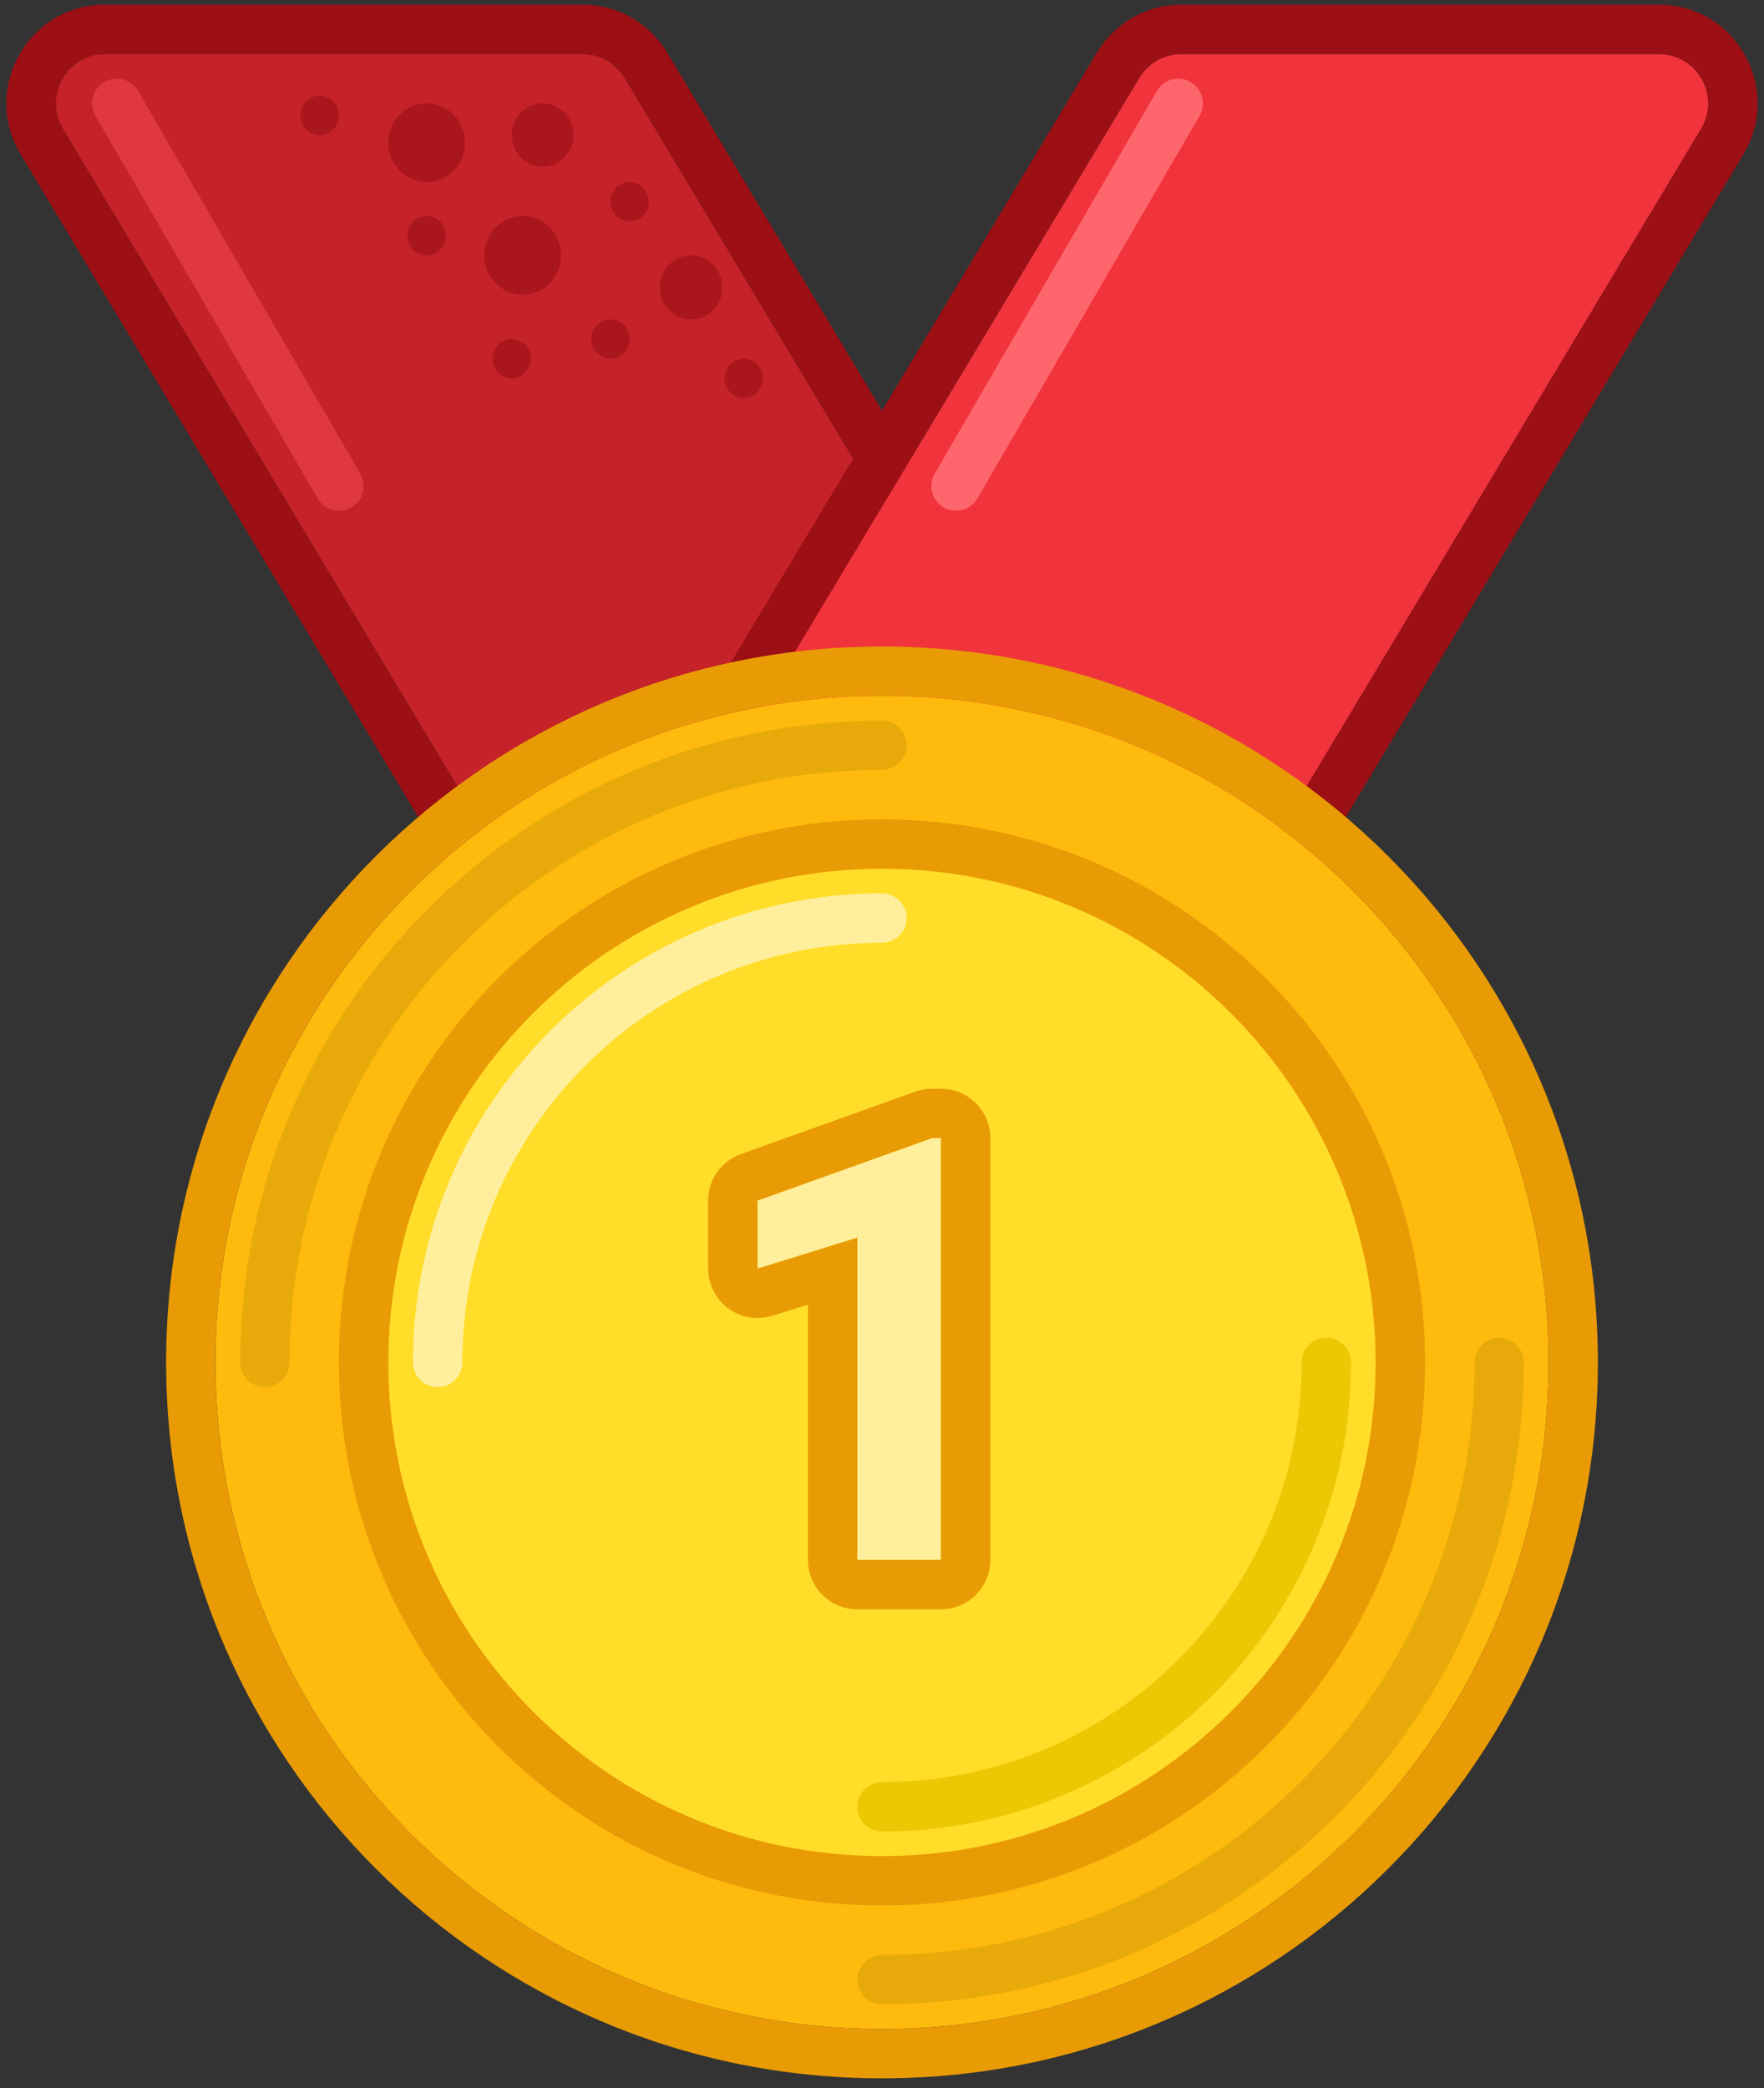 <svg width="98" height="116" viewBox="0 0 98 116" fill="none" xmlns="http://www.w3.org/2000/svg">
<rect x="0" y="0" width="98" height="116" fill="#333333" stroke="none"/>
<path d="M34.714 4.332C34.218 3.506 33.325 3 32.361 3H5.845C3.713 3 2.396 5.326 3.493 7.154L33.115 56.526C33.611 57.352 34.504 57.857 35.468 57.857H61.984C64.116 57.857 65.433 55.531 64.336 53.703L34.714 4.332Z" fill="#C52229"/>
<path fill-rule="evenodd" clip-rule="evenodd" d="M32.361 0.257H5.845C1.581 0.257 -1.053 4.909 1.141 8.565L30.764 57.937C31.755 59.589 33.541 60.6 35.467 60.6H61.984C66.248 60.6 68.882 55.949 66.688 52.292L37.065 2.921C36.074 1.268 34.288 0.257 32.361 0.257ZM32.361 3C33.325 3 34.218 3.506 34.714 4.332L64.336 53.703C65.433 55.532 64.116 57.857 61.984 57.857H35.467C34.504 57.857 33.611 57.352 33.115 56.526L3.493 7.154C2.396 5.326 3.713 3 5.845 3H32.361Z" fill="#9B0F15"/>
<path d="M63.288 4.332C63.783 3.506 64.676 3 65.639 3H92.156C94.288 3 95.605 5.326 94.508 7.154L64.885 56.526C64.39 57.352 63.497 57.857 62.533 57.857H36.017C33.885 57.857 32.568 55.531 33.665 53.703L63.288 4.332Z" fill="#F1333B"/>
<path fill-rule="evenodd" clip-rule="evenodd" d="M65.639 0.257H92.156C96.42 0.257 99.054 4.909 96.86 8.565L67.237 57.937C66.246 59.589 64.46 60.6 62.533 60.6H36.017C31.753 60.6 29.119 55.949 31.313 52.292L60.935 2.921C61.927 1.268 63.713 0.257 65.639 0.257ZM65.639 3C64.676 3 63.783 3.506 63.288 4.332L33.665 53.703C32.568 55.532 33.885 57.857 36.017 57.857H62.533C63.497 57.857 64.39 57.352 64.885 56.526L94.508 7.154C95.605 5.326 94.288 3 92.156 3H65.639Z" fill="#9B0F15"/>
<path fill-rule="evenodd" clip-rule="evenodd" d="M66.145 4.557C66.8 4.937 67.023 5.776 66.643 6.431L54.3 27.689C53.919 28.343 53.08 28.566 52.425 28.186C51.77 27.806 51.547 26.966 51.928 26.311L64.271 5.054C64.651 4.399 65.49 4.176 66.145 4.557Z" fill="#FE666D"/>
<path fill-rule="evenodd" clip-rule="evenodd" d="M5.797 4.557C5.142 4.937 4.919 5.776 5.3 6.431L17.642 27.689C18.023 28.343 18.862 28.566 19.517 28.186C20.172 27.806 20.395 26.966 20.015 26.311L7.672 5.054C7.291 4.399 6.452 4.176 5.797 4.557Z" fill="#DF3840"/>
<path d="M31.857 7.5C31.857 8.471 31.09 9.257 30.143 9.257C29.196 9.257 28.429 8.471 28.429 7.5C28.429 6.53 29.196 5.743 30.143 5.743C31.09 5.743 31.857 6.53 31.857 7.5Z" fill="#AA161D"/>
<path d="M25.836 7.929C25.836 9.136 24.881 10.115 23.704 10.115C22.526 10.115 21.571 9.136 21.571 7.929C21.571 6.722 22.526 5.743 23.704 5.743C24.881 5.743 25.836 6.722 25.836 7.929Z" fill="#AA161D"/>
<path d="M31.172 14.186C31.172 15.393 30.217 16.371 29.04 16.371C27.862 16.371 26.907 15.393 26.907 14.186C26.907 12.979 27.862 12 29.04 12C30.217 12 31.172 12.979 31.172 14.186Z" fill="#AA161D"/>
<path d="M36.047 11.207C36.047 11.811 35.569 12.3 34.98 12.3C34.391 12.3 33.914 11.811 33.914 11.207C33.914 10.604 34.391 10.114 34.98 10.114C35.569 10.114 36.047 10.604 36.047 11.207Z" fill="#AA161D"/>
<path d="M24.77 13.093C24.77 13.696 24.293 14.186 23.704 14.186C23.115 14.186 22.638 13.696 22.638 13.093C22.638 12.489 23.115 12 23.704 12C24.293 12 24.77 12.489 24.77 13.093Z" fill="#AA161D"/>
<path d="M18.829 6.407C18.829 7.011 18.351 7.5 17.762 7.5C17.174 7.5 16.696 7.011 16.696 6.407C16.696 5.804 17.174 5.314 17.762 5.314C18.351 5.314 18.829 5.804 18.829 6.407Z" fill="#AA161D"/>
<path d="M34.981 18.836C34.981 19.44 34.504 19.929 33.915 19.929C33.326 19.929 32.849 19.44 32.849 18.836C32.849 18.233 33.326 17.743 33.915 17.743C34.504 17.743 34.981 18.233 34.981 18.836Z" fill="#AA161D"/>
<path d="M29.495 19.929C29.495 20.532 29.017 21.022 28.428 21.022C27.84 21.022 27.362 20.532 27.362 19.929C27.362 19.325 27.84 18.836 28.428 18.836C29.017 18.836 29.495 19.325 29.495 19.929Z" fill="#AA161D"/>
<path d="M40.128 15.965C40.128 16.947 39.351 17.743 38.392 17.743C37.434 17.743 36.657 16.947 36.657 15.965C36.657 14.982 37.434 14.186 38.392 14.186C39.351 14.186 40.128 14.982 40.128 15.965Z" fill="#AA161D"/>
<path d="M42.389 21.022C42.389 21.625 41.912 22.114 41.323 22.114C40.734 22.114 40.257 21.625 40.257 21.022C40.257 20.418 40.734 19.929 41.323 19.929C41.912 19.929 42.389 20.418 42.389 21.022Z" fill="#AA161D"/>
<path d="M86.029 75.685C86.029 96.136 69.451 112.714 49 112.714C28.55 112.714 11.972 96.136 11.972 75.685C11.972 55.235 28.55 38.657 49 38.657C69.451 38.657 86.029 55.235 86.029 75.685Z" fill="#FFBB0D"/>
<path fill-rule="evenodd" clip-rule="evenodd" d="M88.771 75.686C88.771 97.651 70.965 115.457 49 115.457C27.035 115.457 9.229 97.651 9.229 75.686C9.229 53.72 27.035 35.914 49 35.914C70.965 35.914 88.771 53.72 88.771 75.686ZM49 112.714C69.45 112.714 86.028 96.136 86.028 75.686C86.028 55.235 69.45 38.657 49 38.657C28.55 38.657 11.971 55.235 11.971 75.686C11.971 96.136 28.55 112.714 49 112.714Z" fill="#E89B05"/>
<path fill-rule="evenodd" clip-rule="evenodd" d="M14.714 77.057C13.957 77.057 13.342 76.443 13.342 75.686C13.342 55.993 29.307 40.029 49 40.029C49.757 40.029 50.371 40.643 50.371 41.4C50.371 42.157 49.757 42.771 49 42.771C30.822 42.771 16.085 57.508 16.085 75.686C16.085 76.443 15.471 77.057 14.714 77.057Z" fill="#E8AA0A"/>
<path fill-rule="evenodd" clip-rule="evenodd" d="M83.286 74.314C84.043 74.314 84.657 74.928 84.657 75.685C84.657 95.378 68.693 111.343 49 111.343C48.243 111.343 47.629 110.729 47.629 109.971C47.629 109.214 48.243 108.6 49 108.6C67.178 108.6 81.915 93.864 81.915 75.685C81.915 74.928 82.529 74.314 83.286 74.314Z" fill="#E8AA0A"/>
<path d="M76.428 75.685C76.428 90.834 64.148 103.114 49 103.114C33.852 103.114 21.571 90.834 21.571 75.685C21.571 60.537 33.852 48.257 49 48.257C64.148 48.257 76.428 60.537 76.428 75.685Z" fill="#FFDD28"/>
<path fill-rule="evenodd" clip-rule="evenodd" d="M79.171 75.686C79.171 92.349 65.663 105.857 49 105.857C32.336 105.857 18.828 92.349 18.828 75.686C18.828 59.022 32.336 45.514 49 45.514C65.663 45.514 79.171 59.022 79.171 75.686ZM49 103.114C64.148 103.114 76.428 90.834 76.428 75.686C76.428 60.537 64.148 48.257 49 48.257C33.851 48.257 21.571 60.537 21.571 75.686C21.571 90.834 33.851 103.114 49 103.114Z" fill="#E89B05"/>
<path fill-rule="evenodd" clip-rule="evenodd" d="M48.999 99C61.876 99 72.314 88.562 72.314 75.686C72.314 74.928 72.928 74.314 73.685 74.314C74.443 74.314 75.057 74.928 75.057 75.686C75.057 90.076 63.391 101.743 48.999 101.743C48.242 101.743 47.628 101.129 47.628 100.371C47.628 99.614 48.242 99 48.999 99Z" fill="#ECC704"/>
<path fill-rule="evenodd" clip-rule="evenodd" d="M48.999 52.371C36.123 52.371 25.685 62.809 25.685 75.686C25.685 76.443 25.071 77.057 24.314 77.057C23.556 77.057 22.942 76.443 22.942 75.686C22.942 61.295 34.609 49.628 48.999 49.628C49.757 49.628 50.371 50.242 50.371 51C50.371 51.757 49.757 52.371 48.999 52.371Z" fill="#FFEF9C"/>
<path d="M52.274 86.657H47.63V68.754L42.085 70.473V66.697L51.776 63.225H52.274V86.657Z" fill="#FFEF9C"/>
<path fill-rule="evenodd" clip-rule="evenodd" d="M55.017 86.657C55.017 88.172 53.789 89.4 52.274 89.4H47.629C46.114 89.4 44.886 88.172 44.886 86.657V72.476L42.897 73.093C42.065 73.351 41.159 73.199 40.458 72.682C39.756 72.165 39.342 71.345 39.342 70.474V66.697C39.342 65.538 40.069 64.505 41.16 64.115L50.851 60.643C51.148 60.537 51.461 60.482 51.776 60.482H52.274C53.789 60.482 55.017 61.71 55.017 63.225V86.657ZM47.629 68.754V86.657H52.274V63.225H51.776L42.085 66.697V70.474L47.629 68.754Z" fill="#E89B05"/>
</svg>

